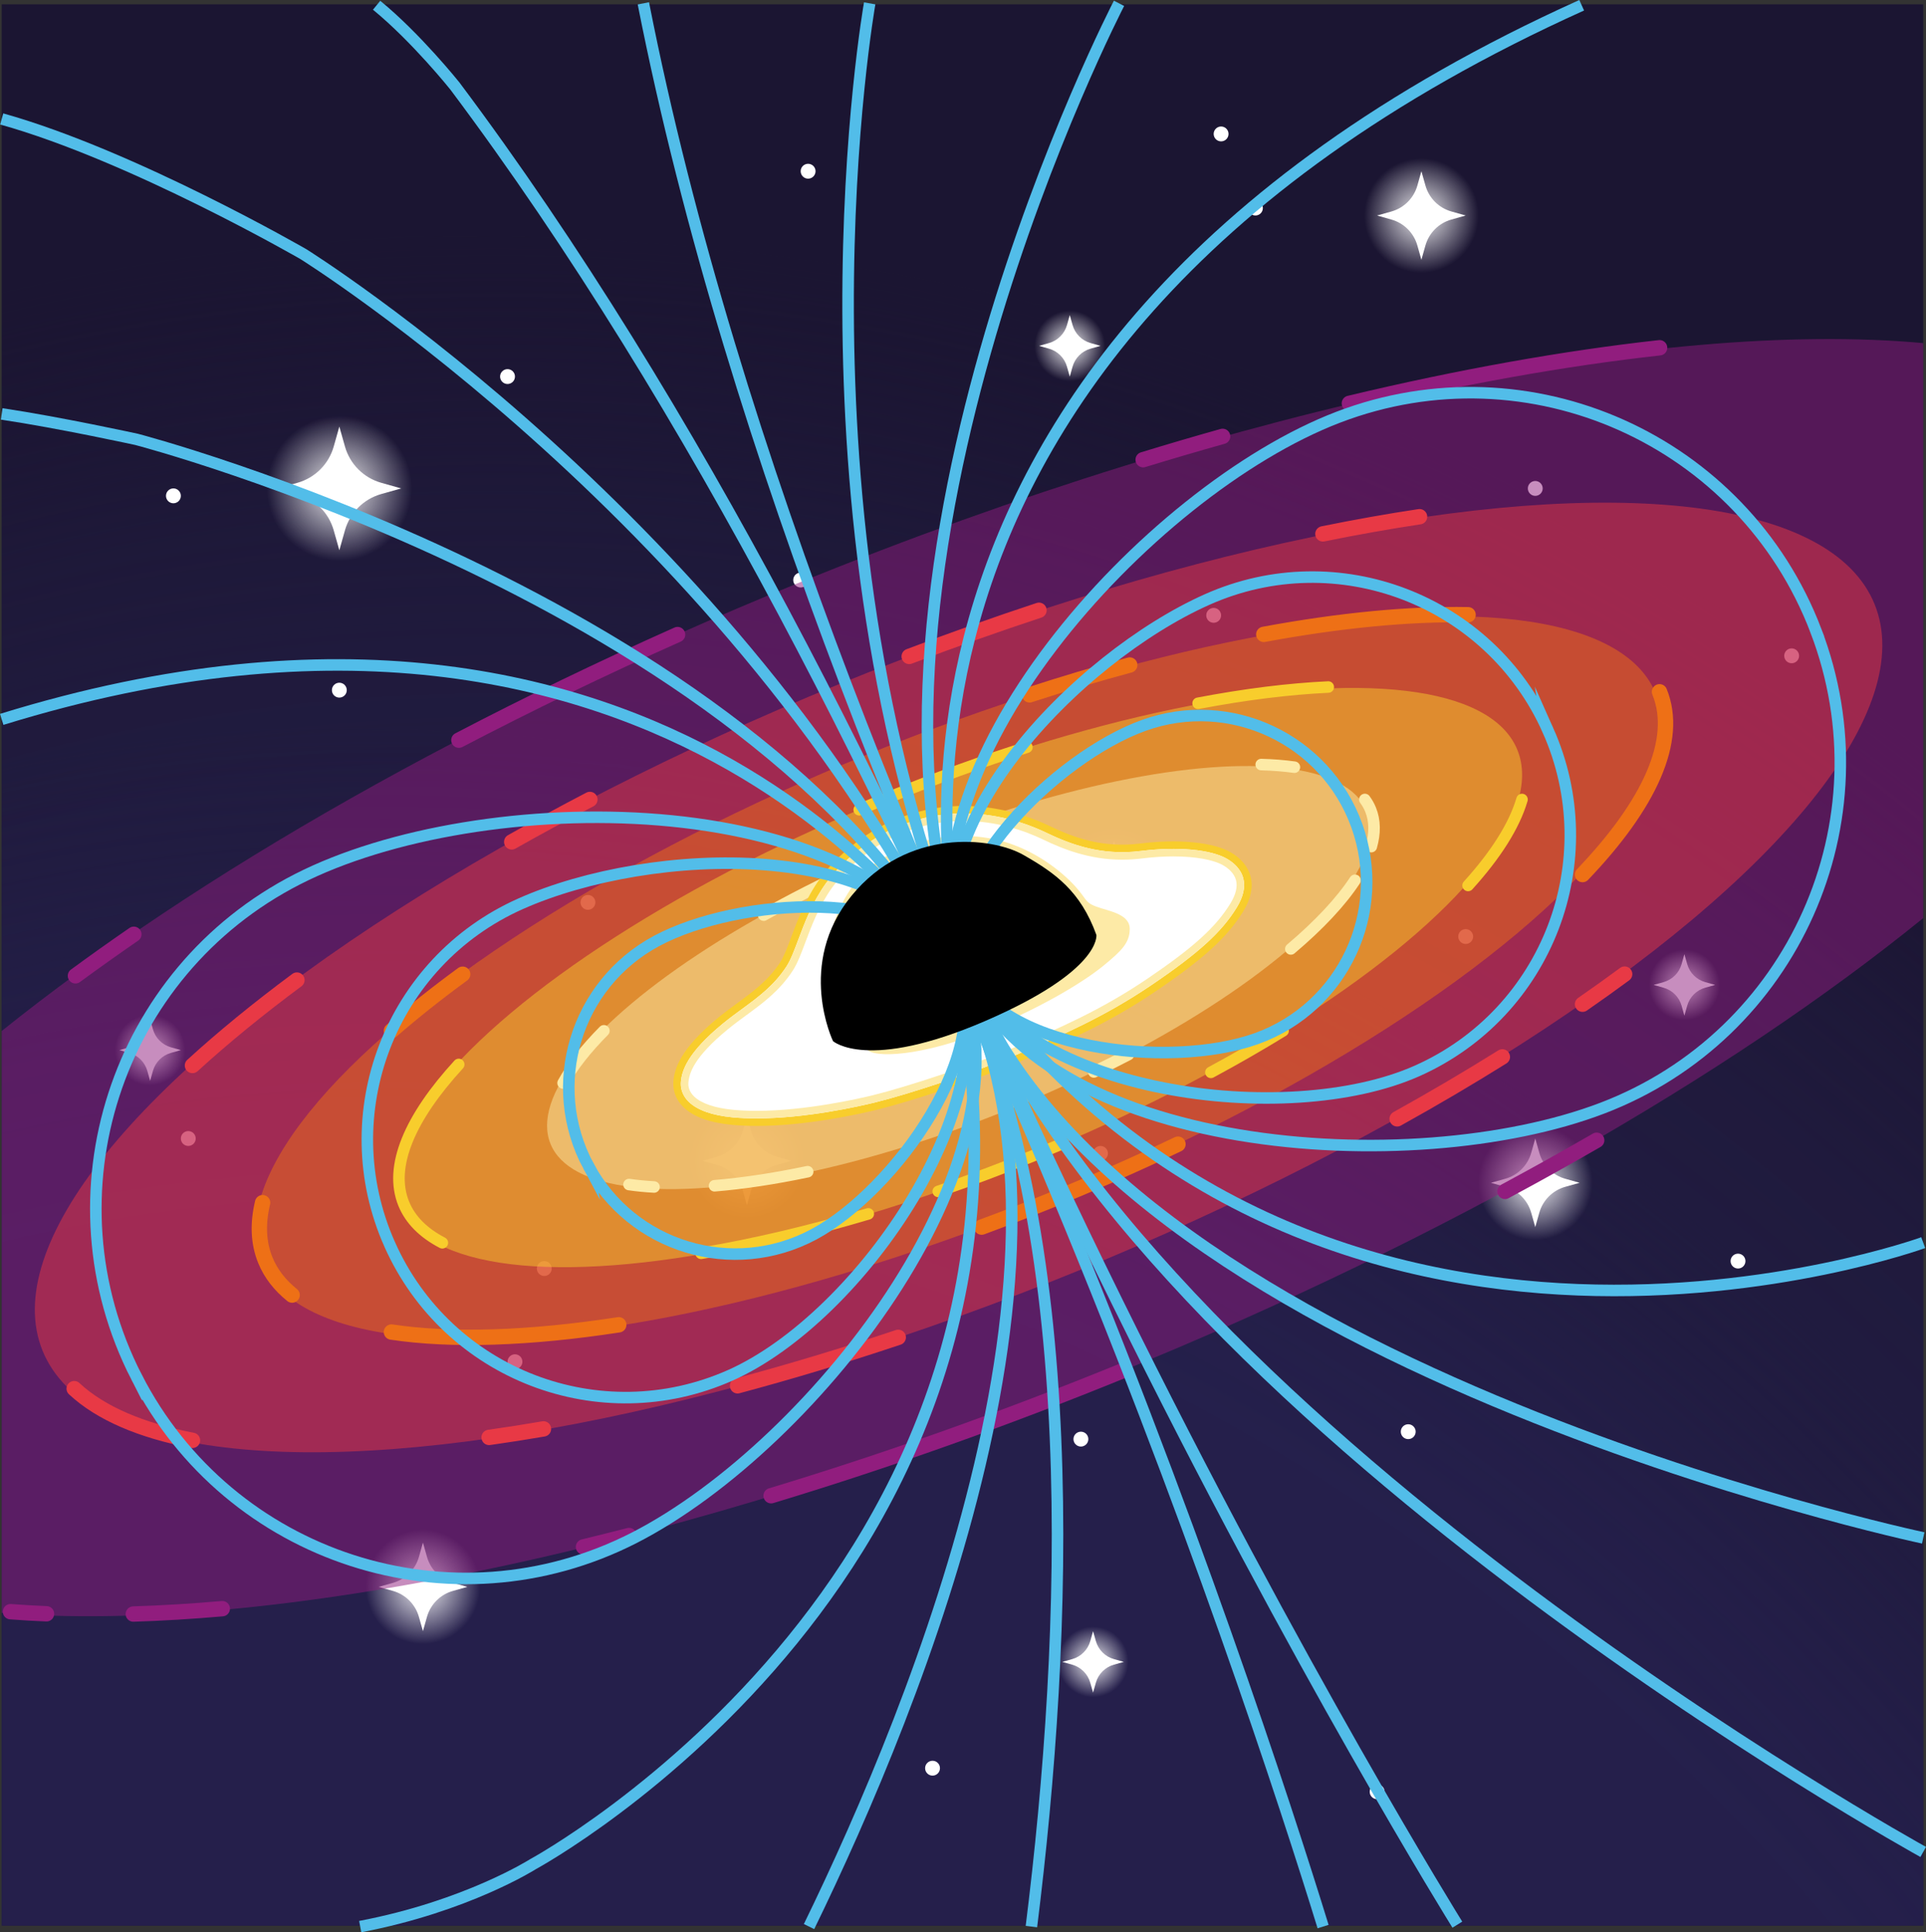 <?xml version="1.0" encoding="UTF-8"?><svg id="Ebene_2" xmlns="http://www.w3.org/2000/svg" xmlns:xlink="http://www.w3.org/1999/xlink" viewBox="0 0 1002.34 1005.68"><rect x="0" y="0" width="1002.34" height="1005.68" fill="#333333" stroke="none"/><defs><style>.cls-1{fill:url(#Unbenannter_Verlauf_14-10);}.cls-2,.cls-3,.cls-4,.cls-5{stroke-width:6px;}.cls-2,.cls-3,.cls-4,.cls-5,.cls-6,.cls-7,.cls-8{fill:none;stroke-miterlimit:10;}.cls-2,.cls-4{stroke:#fdeaa6;}.cls-2,.cls-5,.cls-6,.cls-7,.cls-8{stroke-linecap:round;}.cls-3{stroke:#52bde9;}.cls-9{fill:url(#Unbenannter_Verlauf_14-4);}.cls-10{fill:url(#Unbenannter_Verlauf_14-2);}.cls-11{fill:url(#Unbenannter_Verlauf_14-8);}.cls-12{fill:url(#Unbenannter_Verlauf_14-3);}.cls-13{fill:url(#Unbenannter_Verlauf_14-5);}.cls-14{fill:url(#Unbenannter_Verlauf_14-6);}.cls-15{fill:url(#Unbenannter_Verlauf_14-7);}.cls-16{fill:url(#Unbenannter_Verlauf_14-9);}.cls-17,.cls-18{fill:#f8cd2c;}.cls-19{fill:#fff;}.cls-20,.cls-21{fill:#fdeaa6;}.cls-22{fill:#1b1532;}.cls-5{stroke:#f8cd2c;}.cls-6{stroke:#e83945;}.cls-6,.cls-7,.cls-8{stroke-width:8px;}.cls-7{stroke:#ee7016;}.cls-8{stroke:#911d7e;}.cls-23{fill:url(#Unbenannter_Verlauf_14);}.cls-24{fill:url(#Unbenannter_Verlauf_295);opacity:.75;}.cls-25{fill:url(#Unbenannter_Verlauf_297);}.cls-25,.cls-18,.cls-26,.cls-21,.cls-27,.cls-28{opacity:.5;}.cls-26{fill:#911d7e;}.cls-27{fill:#ee7016;}.cls-28{fill:#e83945;}</style><radialGradient id="Unbenannter_Verlauf_295" cx="258.33" cy="2643" fx="258.33" fy="2643" r="1400.42" gradientTransform="translate(0 -1443.64) scale(1 1.26)" gradientUnits="userSpaceOnUse"><stop offset=".84" stop-color="#221d43"/><stop offset=".88" stop-color="#211c41" stop-opacity=".94"/><stop offset=".92" stop-color="#201b3e" stop-opacity=".76"/><stop offset=".96" stop-color="#1e1839" stop-opacity=".45"/><stop offset="1" stop-color="#1b1532" stop-opacity=".03"/><stop offset="1" stop-color="#1b1532" stop-opacity="0"/></radialGradient><radialGradient id="Unbenannter_Verlauf_297" cx="200.44" cy="3304.37" fx="200.44" fy="3304.37" r="1359.71" gradientTransform="translate(0 -2347.29) scale(1 1.4)" gradientUnits="userSpaceOnUse"><stop offset=".87" stop-color="#2a2458"/><stop offset=".89" stop-color="#292357" stop-opacity=".95"/><stop offset=".92" stop-color="#282254" stop-opacity=".81"/><stop offset=".95" stop-color="#26214f" stop-opacity=".58"/><stop offset=".98" stop-color="#241e48" stop-opacity=".26"/><stop offset="1" stop-color="#221d43" stop-opacity="0"/></radialGradient><radialGradient id="Unbenannter_Verlauf_14" cx="739.73" cy="112.17" fx="739.73" fy="112.17" r="29.83" gradientUnits="userSpaceOnUse"><stop offset="0" stop-color="#fcea10"/><stop offset="0" stop-color="#fff" stop-opacity=".94"/><stop offset="1" stop-color="#fff" stop-opacity="0"/></radialGradient><radialGradient id="Unbenannter_Verlauf_14-2" cx="579.79" cy="460.53" fx="579.79" fy="460.53" xlink:href="#Unbenannter_Verlauf_14"/><radialGradient id="Unbenannter_Verlauf_14-3" cx="388.71" cy="604.17" fx="388.71" fy="604.17" xlink:href="#Unbenannter_Verlauf_14"/><radialGradient id="Unbenannter_Verlauf_14-4" cx="78.13" cy="546.55" fx="78.13" fy="546.55" r="18.44" xlink:href="#Unbenannter_Verlauf_14"/><radialGradient id="Unbenannter_Verlauf_14-5" cx="556.74" cy="180.01" fx="556.74" fy="180.01" r="18.44" xlink:href="#Unbenannter_Verlauf_14"/><radialGradient id="Unbenannter_Verlauf_14-6" cx="876.6" cy="512.62" fx="876.6" fy="512.62" r="18.44" xlink:href="#Unbenannter_Verlauf_14"/><radialGradient id="Unbenannter_Verlauf_14-7" cx="568.86" cy="864.97" fx="568.86" fy="864.97" r="18.44" xlink:href="#Unbenannter_Verlauf_14"/><radialGradient id="Unbenannter_Verlauf_14-8" cx="220.11" cy="825.93" fx="220.11" fy="825.93" r="29.83" xlink:href="#Unbenannter_Verlauf_14"/><radialGradient id="Unbenannter_Verlauf_14-9" cx="798.99" cy="615.61" fx="798.99" fy="615.61" r="29.83" xlink:href="#Unbenannter_Verlauf_14"/><radialGradient id="Unbenannter_Verlauf_14-10" cx="176.6" cy="254.21" fx="176.6" fy="254.21" r="37.83" xlink:href="#Unbenannter_Verlauf_14"/></defs><g id="design_2b"><g><rect class="cls-22" x=".9" y="2.23" width="1000" height="1000"/><path class="cls-24" d="M1000.9,388.29C812.13,225.15,540.67,122.84,239,122.84c-81.95,0-161.67,7.55-238.11,21.82V1002.23H1000.89V388.29Z"/><path class="cls-25" d="M1000.91,748.52c-188.04-224.19-490.23-369.59-830.98-369.59-57.57,0-114.04,4.15-169.04,12.13V1002.23H1000.89v-253.71Z"/><path class="cls-19" d="M822.04,615.61l-7.43,2.09c-6.56,1.84-11.68,6.97-13.53,13.53l-2.09,7.43-2.1-7.44c-1.85-6.55-6.96-11.67-13.51-13.51l-7.44-2.1,7.43-2.09c6.56-1.84,11.68-6.97,13.53-13.53l2.09-7.43,2.1,7.44c1.85,6.55,6.96,11.67,13.51,13.51l7.44,2.1Z"/><path class="cls-19" d="M602.83,460.53l-7.43,2.09c-6.56,1.84-11.68,6.97-13.53,13.53l-2.09,7.43-2.1-7.44c-1.85-6.55-6.96-11.67-13.51-13.51l-7.44-2.1,7.43-2.09c6.56-1.84,11.68-6.97,13.53-13.53l2.09-7.43,2.1,7.44c1.85,6.55,6.96,11.67,13.51,13.51l7.44,2.1Z"/><path class="cls-19" d="M762.78,112.17l-7.43,2.09c-6.56,1.84-11.68,6.97-13.53,13.53l-2.09,7.43-2.1-7.44c-1.85-6.55-6.96-11.67-13.51-13.51l-7.44-2.1,7.43-2.09c6.56-1.84,11.68-6.97,13.53-13.53l2.09-7.43,2.1,7.44c1.85,6.55,6.96,11.67,13.51,13.51l7.44,2.1Z"/><path class="cls-19" d="M411.76,604.17l-7.43,2.09c-6.56,1.84-11.68,6.97-13.53,13.53l-2.09,7.43-2.1-7.44c-1.85-6.55-6.96-11.67-13.51-13.51l-7.44-2.1,7.43-2.09c6.56-1.84,11.68-6.97,13.53-13.53l2.09-7.43,2.1,7.44c1.85,6.55,6.96,11.67,13.51,13.51l7.44,2.1Z"/><path class="cls-19" d="M243.16,825.93l-7.43,2.09c-6.56,1.84-11.68,6.97-13.53,13.53l-2.09,7.43-2.1-7.44c-1.85-6.55-6.96-11.67-13.51-13.51l-7.44-2.1,7.43-2.09c6.56-1.84,11.68-6.97,13.53-13.53l2.09-7.43,2.1,7.44c1.85,6.55,6.96,11.67,13.51,13.51l7.44,2.1Z"/><path class="cls-19" d="M584.85,864.97l-5.15,1.45c-4.55,1.28-8.11,4.84-9.39,9.39l-1.45,5.15-1.46-5.16c-1.28-4.54-4.83-8.09-9.37-9.37l-5.16-1.46,5.15-1.45c4.55-1.28,8.11-4.84,9.39-9.39l1.45-5.15,1.46,5.16c1.28,4.54,4.83,8.09,9.37,9.37l5.16,1.46Z"/><path class="cls-19" d="M94.12,546.55l-5.15,1.45c-4.55,1.28-8.11,4.84-9.39,9.39l-1.45,5.15-1.46-5.16c-1.28-4.54-4.83-8.09-9.37-9.37l-5.16-1.46,5.15-1.45c4.55-1.28,8.11-4.84,9.39-9.39l1.45-5.15,1.46,5.16c1.28,4.54,4.83,8.09,9.37,9.37l5.16,1.46Z"/><path class="cls-19" d="M892.59,512.62l-5.15,1.45c-4.55,1.28-8.11,4.84-9.39,9.39l-1.45,5.15-1.46-5.16c-1.28-4.54-4.83-8.09-9.37-9.37l-5.16-1.46,5.15-1.45c4.55-1.28,8.11-4.84,9.39-9.39l1.45-5.15,1.46,5.16c1.28,4.54,4.83,8.09,9.37,9.37l5.16,1.46Z"/><path class="cls-19" d="M572.73,180.01l-5.15,1.45c-4.55,1.28-8.11,4.84-9.39,9.39l-1.45,5.15-1.46-5.16c-1.28-4.54-4.83-8.09-9.37-9.37l-5.16-1.46,5.15-1.45c4.55-1.28,8.11-4.84,9.39-9.39l1.45-5.15,1.46,5.16c1.28,4.54,4.83,8.09,9.37,9.37l5.16,1.46Z"/><path class="cls-19" d="M208.78,254.21l-10.37,2.92c-9.16,2.58-16.32,9.73-18.89,18.89l-2.92,10.37-2.93-10.38c-2.58-9.14-9.72-16.29-18.87-18.87l-10.38-2.93,10.37-2.92c9.16-2.58,16.32-9.73,18.89-18.89l2.92-10.37,2.93,10.38c2.58,9.14,9.72,16.29,18.87,18.87l10.38,2.93Z"/><circle class="cls-19" cx="631.62" cy="320.27" r="3.87"/><circle class="cls-19" cx="716.69" cy="932.56" r="3.87"/><circle class="cls-19" cx="732.88" cy="745.15" r="3.87"/><circle class="cls-19" cx="485.32" cy="920.29" r="3.87"/><circle class="cls-19" cx="283.26" cy="660.23" r="3.87"/><circle class="cls-19" cx="268" cy="708.74" r="3.87"/><circle class="cls-19" cx="97.99" cy="592.56" r="3.87"/><circle class="cls-19" cx="90.25" cy="258.07" r="3.87"/><circle class="cls-19" cx="572.73" cy="600.3" r="3.87"/><circle class="cls-19" cx="305.98" cy="469.66" r="3.87"/><circle class="cls-19" cx="264.13" cy="195.99" r="3.87"/><circle class="cls-19" cx="176.6" cy="359.21" r="3.87"/><circle class="cls-19" cx="420.56" cy="89.12" r="3.87"/><circle class="cls-19" cx="562.53" cy="749.02" r="3.87"/><circle class="cls-19" cx="416.69" cy="301.89" r="3.87"/><circle class="cls-19" cx="653.35" cy="108.3" r="3.87"/><circle class="cls-19" cx="635.49" cy="69.71" r="3.87"/><circle class="cls-19" cx="798.99" cy="254.21" r="3.87"/><circle class="cls-19" cx="932.42" cy="341.33" r="3.87"/><circle class="cls-19" cx="762.78" cy="487.44" r="3.87"/><circle class="cls-19" cx="904.51" cy="656.36" r="3.87"/><circle class="cls-23" cx="739.73" cy="112.17" r="29.83"/><circle class="cls-10" cx="579.79" cy="460.53" r="29.83"/><circle class="cls-12" cx="388.71" cy="604.17" r="29.83"/><circle class="cls-9" cx="78.13" cy="546.55" r="18.44"/><circle class="cls-13" cx="556.74" cy="180.01" r="18.44"/><circle class="cls-14" cx="876.6" cy="512.62" r="18.44"/><circle class="cls-15" cx="568.86" cy="864.97" r="18.44"/><circle class="cls-11" cx="220.11" cy="825.93" r="29.83"/><circle class="cls-16" cx="798.99" cy="615.61" r="29.83"/><circle class="cls-1" cx="176.6" cy="254.21" r="37.83"/></g><path class="cls-26" d="M.89,536.61c100.56-80.8,245.57-164.26,414.31-233.06,230.74-94.07,448.91-137.5,585.71-124.97V477.83c-100.7,81.8-247.32,166.58-418.31,236.29C354.09,807.29,137.91,850.78,.89,839.44v-302.83Z"/><ellipse class="cls-28" cx="498.87" cy="508.73" rx="514.78" ry="164.84" transform="translate(-155.14 225.99) rotate(-22.18)"/><ellipse class="cls-27" cx="498.87" cy="508.79" rx="391.78" ry="125.45" transform="translate(-155.16 225.99) rotate(-22.18)"/><ellipse class="cls-18" cx="498.89" cy="508.78" rx="314.01" ry="100.55" transform="translate(-155.16 226) rotate(-22.18)"/><ellipse class="cls-21" cx="498.9" cy="508.79" rx="229.36" ry="73.44" transform="translate(-155.16 226) rotate(-22.18)"/><path class="cls-4" d="M473.17,439.96c-10.27,4.19-20.27,8.53-29.96,13.01"/><path class="cls-2" d="M673.64,399.3c-5.33-.75-11.1-1.2-17.27-1.37"/><path class="cls-2" d="M713.66,440.64c2.01-7.03,1.96-13.52-.38-19.26-.76-1.88-1.76-3.64-2.97-5.28"/><path class="cls-2" d="M671.78,493.9c14.63-12.37,25.99-24.47,33.4-35.73"/><path class="cls-2" d="M569.27,557.92c6.15-2.97,12.16-5.99,18.03-9.05"/><path class="cls-2" d="M371.87,617.16c14.84-1.23,31.12-3.68,48.46-7.32"/><path class="cls-2" d="M327.36,616.52c4.09,.6,8.44,1.02,13.03,1.28"/><path class="cls-2" d="M314.28,536.5c-9.36,9.45-16.55,18.61-21.24,27.18"/><path class="cls-2" d="M443.21,452.97c-16.18,7.47-31.5,15.3-45.77,23.33"/><path class="cls-5" d="M534.42,388.91c-23.26,7.39-47.22,16.05-71.48,25.94-5.32,2.17-10.58,4.37-15.79,6.6"/><path class="cls-5" d="M691.26,357.58c-20.44,.95-43.23,3.79-67.73,8.45"/><path class="cls-5" d="M764.02,460.86c14.43-15.93,24.08-31.1,28.07-44.75"/><path class="cls-5" d="M630.18,558.13c13.14-7.1,25.69-14.32,37.57-21.62"/><path class="cls-5" d="M488.29,620.09c16.61-5.72,33.51-12.06,50.57-19.02,4.59-1.87,9.14-3.77,13.65-5.68"/><path class="cls-5" d="M364.87,652.3c26.98-4.51,56.29-11.37,87.01-20.52"/><path class="cls-5" d="M238.73,554.01c-25.42,27.72-36.49,53.17-28.61,72.5,3.45,8.46,10.31,15.22,20.09,20.32"/><path class="cls-7" d="M587.94,346.13c-17,4.58-34.41,9.76-52.13,15.52"/><path class="cls-7" d="M764.02,319.96c-30.53-.6-66.57,2.85-106.31,10.21"/><path class="cls-7" d="M823.59,455.18c34.8-36.39,50.34-69.92,40.07-95.12"/><path class="cls-7" d="M510.87,638.67c12.37-4.58,24.83-9.42,37.37-14.53,22.39-9.13,44.05-18.72,64.81-28.63"/><path class="cls-7" d="M203.72,693.29c31.33,4.71,71.83,3.36,118.29-3.77"/><path class="cls-7" d="M136.66,625.96c-2.61,10.87-2.24,20.93,1.43,29.92,2.84,6.98,7.55,13.02,13.94,18.16"/><path class="cls-7" d="M240.79,507.05c-13.49,9.87-25.88,19.72-37.07,29.45"/><path class="cls-6" d="M540.71,317.64c-22.2,7.32-44.75,15.32-67.54,24.01"/><path class="cls-6" d="M738.76,268.93c-16.22,2.44-33.01,5.42-50.28,8.94"/><path class="cls-6" d="M823.6,522.66c7.53-5.22,14.84-10.44,21.91-15.66"/><path class="cls-6" d="M727.12,582.32c19.09-10.61,37.37-21.38,54.74-32.23"/><path class="cls-6" d="M383.85,721.27c27.14-7.26,55.1-15.67,83.62-25.22"/><path class="cls-6" d="M254.55,748.13c9.24-1.3,18.67-2.77,28.28-4.43"/><path class="cls-6" d="M38.61,722.76c13.75,12.79,34.73,21.73,61.55,26.9"/><path class="cls-6" d="M154.52,510.1c-20.12,14.92-38.32,29.81-54.35,44.45"/><path class="cls-6" d="M306.99,416.1c-13.94,7.27-27.51,14.63-40.67,22.07"/><path class="cls-8" d="M69.39,840.06c14.84-.46,30.29-1.39,46.29-2.79"/><path class="cls-8" d="M5.47,838.84c6.09,.47,12.34,.83,18.73,1.09"/><path class="cls-8" d="M69.65,486.27c-10.45,7.2-20.59,14.41-30.39,21.61"/><path class="cls-8" d="M352.63,330.28c-39.61,17.66-77.65,36.06-113.81,54.95"/><path class="cls-8" d="M636.27,227.12c-13.64,3.84-27.43,7.88-41.34,12.14"/><path class="cls-8" d="M863.69,181c-49.58,5.49-103.89,15.17-161.44,28.93"/><path class="cls-8" d="M783.22,620.09c16.33-8.78,32.25-17.66,47.74-26.61"/><path class="cls-8" d="M401.31,778.48c59.26-17.94,120.81-39.7,183.28-65.17"/><path class="cls-8" d="M303.66,805.12c7.84-1.9,15.74-3.87,23.7-5.92"/><path class="cls-19" d="M458.94,432.05s-18.65,9.85-30.61,26.4-15.32,35.35-20.75,43.61c-8.75,13.3-20.72,19.43-32.53,29.11-18.6,15.25-22.14,25.06-22.66,31.89-.53,6.83,3.7,18.08,28.79,20.44,25.09,2.36,56.75-3.42,74.48-7.75,17.73-4.33,53.33-16.03,76.19-25.88,22.86-9.85,44.53-19.31,68.57-35.6,24.04-16.29,36.65-27.45,44.92-40.98,8.28-13.53,2.84-22.98-5.78-27.98s-26.14-6.83-46.11-4.33c-19.97,2.5-35.61-3.33-48.08-9.33-12.65-6.08-47.88-19.83-86.43,.39Z"/><path class="cls-17" d="M393.69,586.01c-4.31,0-8.57-.17-12.69-.56-11.56-1.09-20.03-4.15-25.17-9.08-5.21-4.99-5.61-10.58-5.39-13.46,.5-6.46,3.46-16.94,23.37-33.26,3.32-2.72,6.67-5.17,9.9-7.54,8.29-6.08,16.12-11.82,22.24-21.12,2-3.03,3.78-7.79,5.84-13.3,3.35-8.94,7.51-20.06,14.96-30.37,12.08-16.73,30.5-26.58,31.28-26.99h0c16.95-8.9,35.14-12.36,54.05-10.28,14.62,1.61,26.64,6.24,34.14,9.85,12.26,5.9,27.43,11.59,46.98,9.15,20-2.5,38.14-.74,47.33,4.58,5.45,3.16,9.02,7.53,10.32,12.64,1.4,5.52,.11,11.6-3.85,18.06-8.19,13.39-20.52,24.66-45.5,41.58-24.66,16.71-47.14,26.4-68.89,35.77-23,9.91-58.77,21.65-76.5,25.98-8.84,2.16-36.48,8.36-62.43,8.36Zm66.17-152.23c-.3,.16-18.44,9.9-29.93,25.82-7.14,9.89-11.2,20.74-14.47,29.45-2.15,5.73-4,10.68-6.24,14.09-6.51,9.9-14.62,15.84-23.2,22.13-3.19,2.34-6.49,4.76-9.73,7.41-18.75,15.37-21.51,24.78-21.95,30.53-.17,2.19,.15,6.45,4.19,10.33,4.49,4.31,12.17,7,22.83,8.01,4.01,.38,8.17,.54,12.37,.54,25.47,0,52.74-6.12,61.46-8.25,17.57-4.3,53.05-15.94,75.88-25.77,21.58-9.3,43.89-18.92,68.24-35.42,24.46-16.58,36.48-27.52,44.35-40.38,3.38-5.53,4.52-10.59,3.39-15.05-1.3-5.13-5.33-8.38-8.48-10.21-8.49-4.92-25.69-6.48-44.88-4.09-20.57,2.57-36.4-3.36-49.17-9.5-7.23-3.48-18.79-7.94-32.87-9.49-18.12-1.99-35.55,1.32-51.8,9.85Z"/><path class="cls-20" d="M393.67,582.09c-4.36,0-8.5-.18-12.3-.54-10.51-.99-18.4-3.76-22.83-8.01-3.84-3.68-4.4-7.65-4.19-10.33,.44-5.75,3.2-15.16,21.95-30.53,3.24-2.66,6.54-5.07,9.73-7.41,8.58-6.29,16.69-12.24,23.2-22.13,2.24-3.4,4.09-8.35,6.24-14.09,3.26-8.72,7.33-19.57,14.47-29.45,11.53-15.96,29.75-25.72,29.93-25.82,13.16-6.91,27.19-10.41,41.7-10.41,18.25,0,33.44,5.46,42.97,10.05,9.79,4.71,23.12,10.11,39.5,10.11,3.19,0,6.44-.2,9.66-.61,5.84-.73,11.55-1.1,16.97-1.1,12.05,0,22.22,1.89,27.91,5.18,3.15,1.83,7.18,5.08,8.48,10.21,1.13,4.46-.01,9.52-3.39,15.05-7.87,12.86-19.89,23.81-44.35,40.38-24.35,16.5-46.67,26.12-68.24,35.42-22.82,9.84-58.3,21.48-75.88,25.77-7.91,1.93-35.72,8.24-61.53,8.24Zm107.89-154.79c-13.87,0-27.28,3.35-39.87,9.95-.17,.09-17.65,9.51-28.58,24.64-6.83,9.46-10.79,20.03-13.97,28.53-2.23,5.96-4.16,11.1-6.64,14.87-6.9,10.48-15.28,16.63-24.15,23.13-3.15,2.31-6.41,4.7-9.56,7.29-17.59,14.42-20.14,22.77-20.53,27.8-.14,1.84,.26,4.58,3,7.2,3.78,3.63,10.87,6.03,20.48,6.93,3.68,.35,7.7,.52,11.93,.52,25.37,0,52.79-6.22,60.6-8.13,17.42-4.26,52.61-15.8,75.25-25.56,21.41-9.23,43.55-18.77,67.6-35.07,23.95-16.23,35.66-26.85,43.21-39.18,2.81-4.59,3.8-8.65,2.94-12.04-.97-3.81-4.15-6.33-6.65-7.78-5.11-2.96-14.56-4.66-25.94-4.66-5.26,0-10.81,.36-16.48,1.07-3.39,.42-6.8,.64-10.15,.64-17.17,0-31.04-5.61-41.2-10.5-9.16-4.41-23.76-9.66-41.27-9.66Z"/><path class="cls-20" d="M433.81,481.1s6.69-24.18,26.55-34.97c19.86-10.79,36.74-12.82,54.41-9.85,17.67,2.97,32.84,13.13,42.06,22.2s6.88,10.79,13.45,13.29c6.57,2.5,17.66,3.73,17.67,11.73,0,7.3-4.53,11.57-13.45,18.92-8.91,7.35-29.4,20.64-61.61,33.93-32.21,13.29-58.95,14.85-62.08,9.38s-17.49-53.97-17.01-64.63Z"/><g><path class="cls-3" d="M758.44,1001.73S426.95,469.33,334.82,1.73"/><path class="cls-3" d="M1000.89,963.88s-404.57-223.02-499.53-462.15S452.61,1.73,452.61,1.73"/><path class="cls-3" d="M1000.9,800.44s-429.06-90.99-499.54-298.71C430.88,294.01,582.37,1.73,582.37,1.73"/><path class="cls-3" d="M1000.9,646.76s-312.9,113.73-499.54-145.03c0,0-91.94-312.3,321.79-499"/><path class="cls-3" d="M945.01,328.18c37.97,99.3-11.74,210.58-111.04,248.55-99.3,37.97-294.63,24.3-332.6-74.99-37.97-99.3,95.8-246.63,195.1-284.6s210.58,11.74,248.55,111.04Z"/><path class="cls-3" d="M805.57,380.01c30.19,67.75-.25,147.14-68,177.33s-206.02,12.14-236.21-55.6,59.13-159.53,126.88-189.72,147.14,.25,177.33,68Z"/><path class="cls-3" d="M706.1,429.67c16.22,45.01-7.11,94.65-52.12,110.87-45.01,16.22-136.39,6.2-152.62-38.81-16.22-45.01,48.86-107.96,93.87-124.18,45.01-16.22,94.65,7.11,110.87,52.12Z"/><path class="cls-3" d="M688.57,1002.73c-36.75-119.28-201.27-623.67-451.88-958.02,0,0-20-25.04-40.69-41.98"/><path class="cls-3" d="M536.77,1002.73c18.69-149.65,28.04-362.38-39.94-499.68C382.67,272.47,157.87,132.26,157.87,132.26c0,0-88.82-51.3-156.98-70.35"/><path class="cls-3" d="M421.04,1002.73c56.52-115.98,155.19-357.95,75.79-499.68C389.62,311.68,71.05,228.68,71.05,228.68c0,0-40.12-8.77-70.16-13.25"/><path class="cls-3" d="M.89,374.42c350.23-108.27,495.94,128.63,495.94,128.63,67.4,311.84-219.38,467.16-219.38,467.16,0,0-34.54,21.98-89.99,32.53"/><path class="cls-3" d="M71,716.62c48.39,94.66,164.35,132.17,259.01,83.79,94.66-48.39,215.21-202.69,166.82-297.35-48.39-94.66-247.38-93.83-342.04-45.44-94.66,48.39-132.17,164.35-83.79,259.01Z"/><path class="cls-3" d="M202.81,647.67c30.14,67.77,109.51,98.27,177.28,68.13,67.77-30.14,146.88-144.98,116.73-212.75-30.14-67.77-158.12-62.8-225.89-32.66-67.77,30.14-98.27,109.51-68.13,177.28Z"/><path class="cls-3" d="M306.28,606.98c22.59,42.17,75.09,58.05,117.27,35.46,42.17-22.59,95.87-97.21,73.28-139.38s-112.92-35.93-155.09-13.34c-42.17,22.59-58.05,75.09-35.46,117.27Z"/></g><path d="M433.53,541.89s-19.39-40.12,9.6-75.63c28.98-35.51,72.94-30.71,89.45-21.31,16.51,9.41,29.75,18.81,38.01,41.65,0,0,2.88,18.62-58.16,44.92-61.04,26.3-78.89,10.37-78.89,10.37Z"/></g></svg>